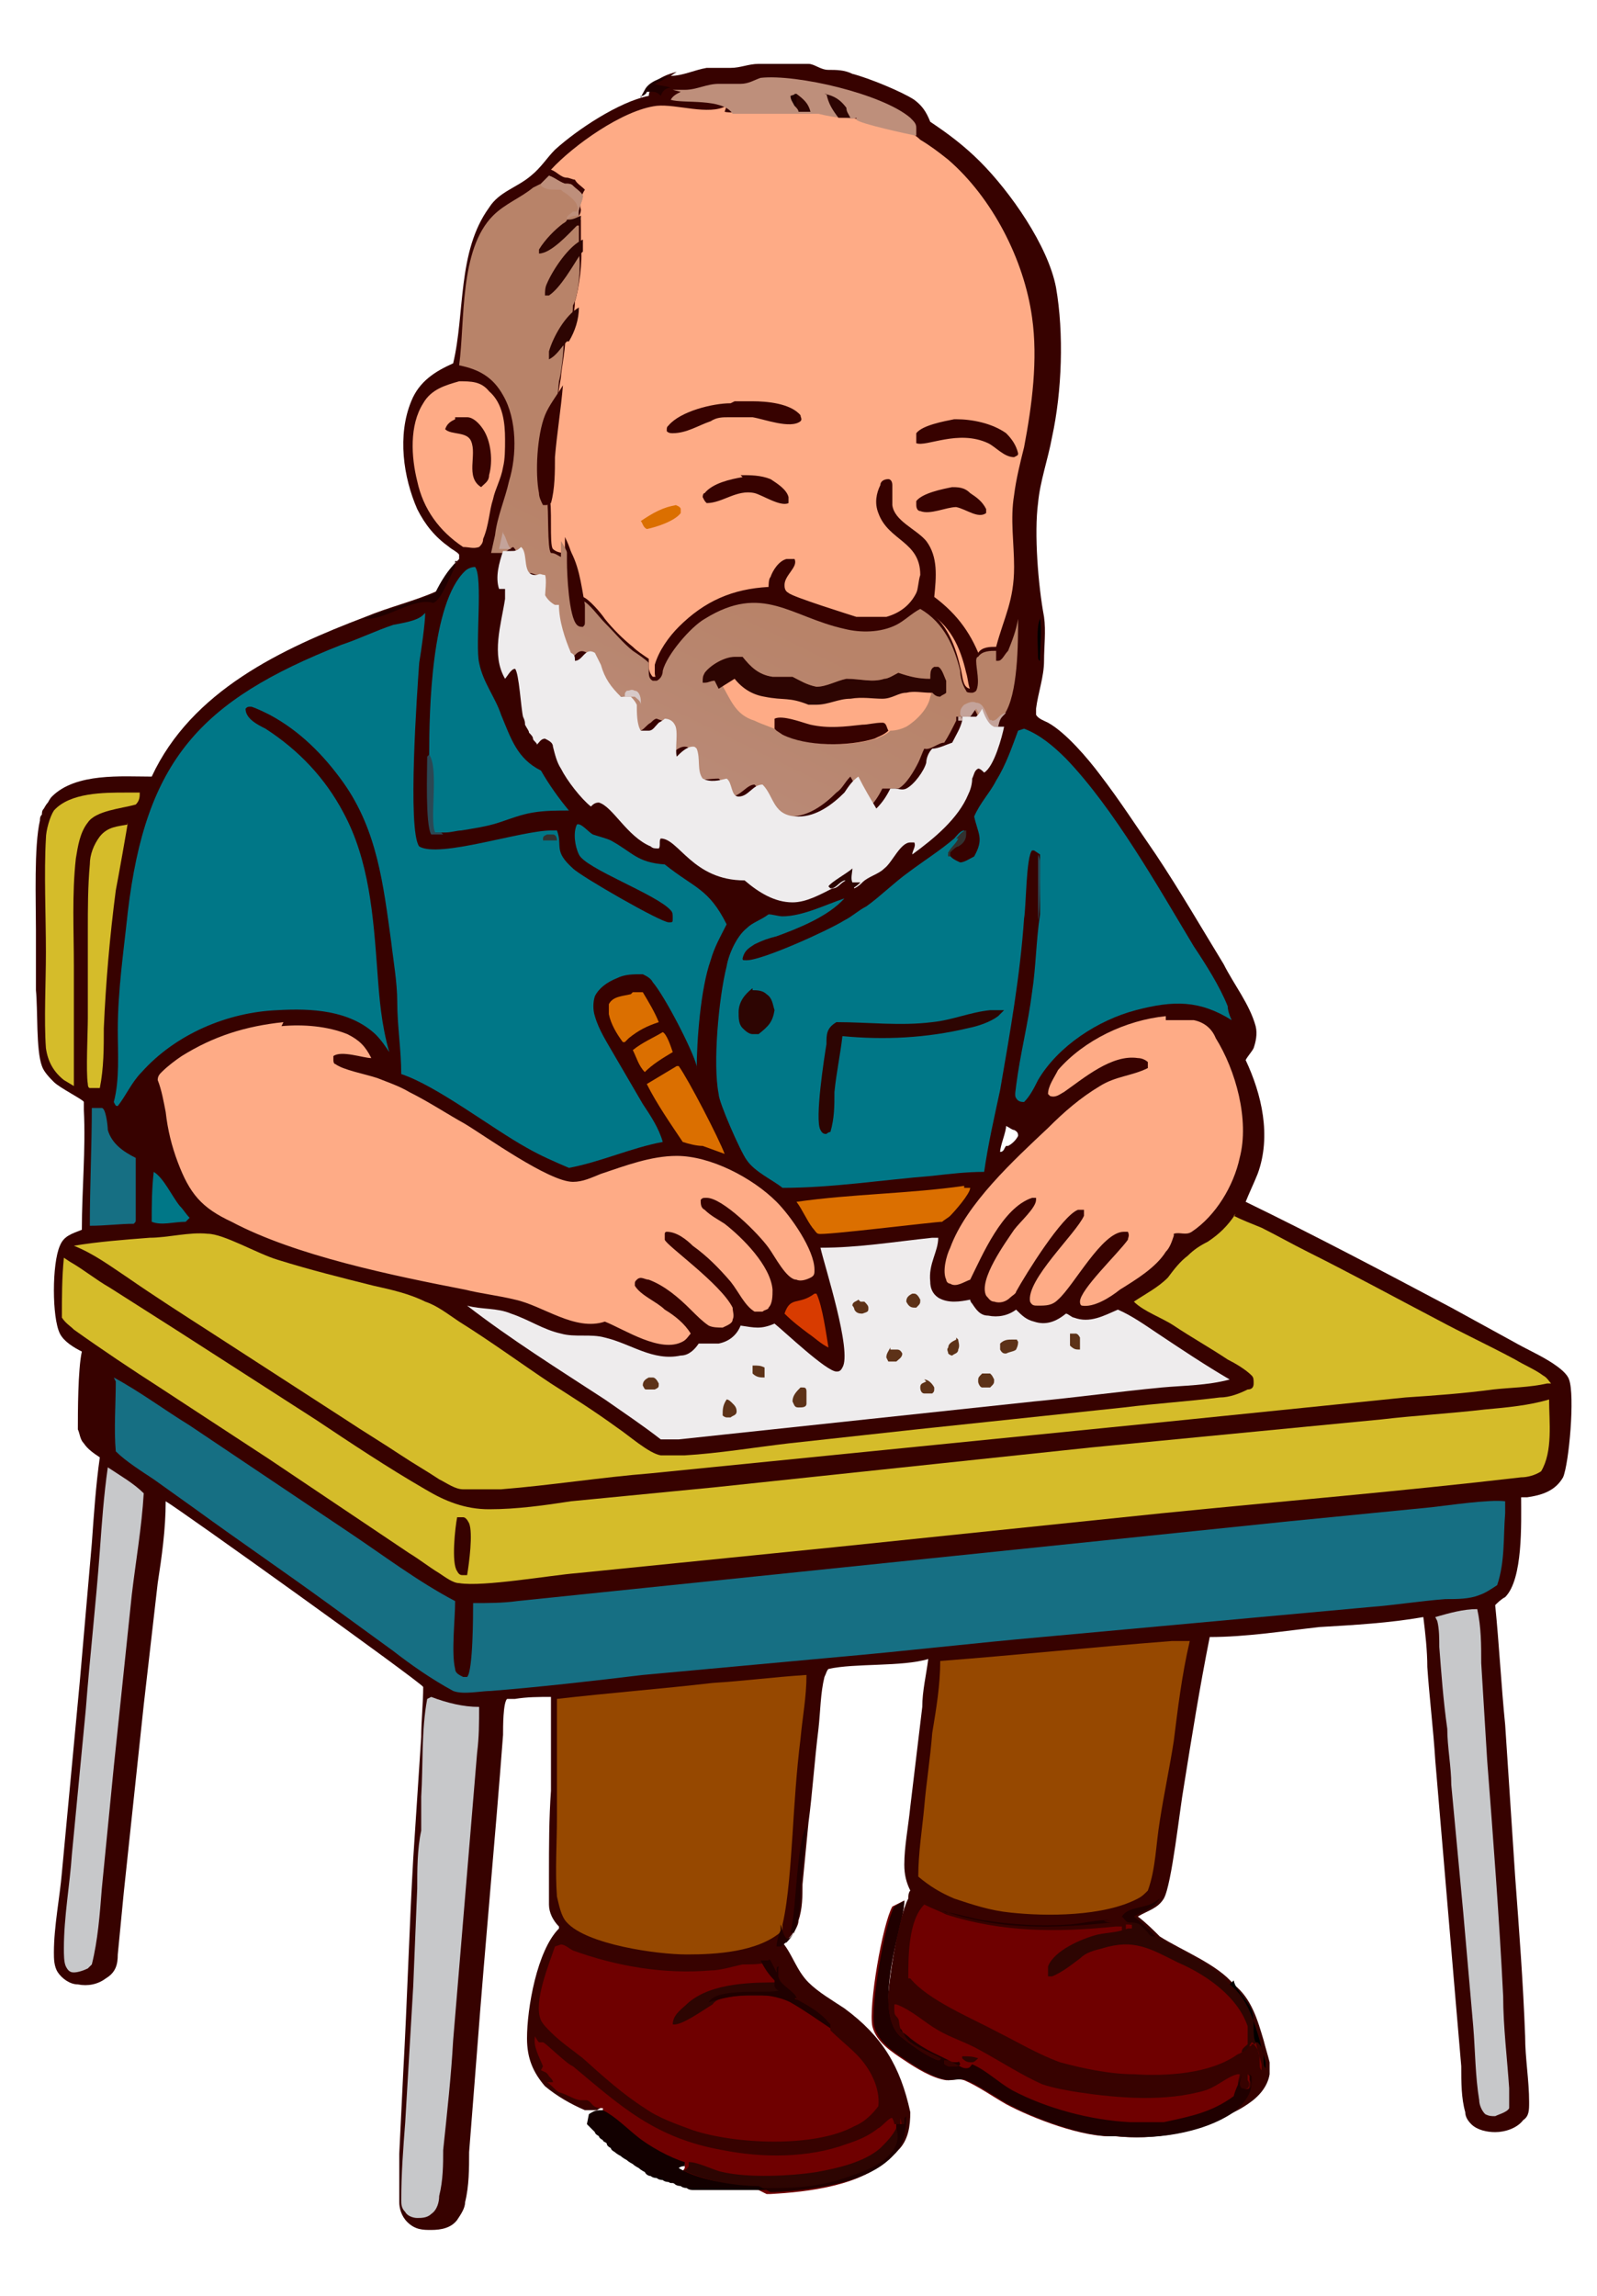 <?xml version="1.0" encoding="UTF-8"?>
<svg id="Layer_1" xmlns="http://www.w3.org/2000/svg" xmlns:xlink="http://www.w3.org/1999/xlink" version="1.1" viewBox="0 0 80 115">
  <!-- Generator: Adobe Illustrator 29.1.0, SVG Export Plug-In . SVG Version: 2.1.0 Build 142)  -->
  <defs>
    <linearGradient id="linear-gradient" x1="-239.6" y1="512.5" x2="-246.2" y2="499" gradientTransform="translate(410.6 805.8) scale(1.5 -1.5)" gradientUnits="userSpaceOnUse">
      <stop offset="0" stop-color="#b88369"/>
      <stop offset="1" stop-color="#ba938a"/>
    </linearGradient>
    <linearGradient id="linear-gradient1" x1="-239.5" y1="479.3" x2="-240.5" y2="480.7" gradientTransform="translate(410.6 805.8) scale(1.5 -1.5)" gradientUnits="userSpaceOnUse">
      <stop offset="0" stop-color="#c21500"/>
      <stop offset="1" stop-color="#d83b00"/>
    </linearGradient>
    <linearGradient id="linear-gradient2" x1="-244.5" y1="452.9" x2="-245.3" y2="452.1" gradientTransform="translate(410.6 805.8) scale(1.5 -1.5)" gradientUnits="userSpaceOnUse">
      <stop offset="0" stop-color="#120000" stop-opacity="1"/>
      <stop offset="1" stop-color="#320000"/>
    </linearGradient>
  </defs>
  <path d="M33.6,3.8c.6,0,1.2-.3,1.8-.4.4,0,.8,0,1.2,0,.5,0,.9-.2,1.4-.2.5,0,.9,0,1.4,0,.3,0,.7,0,1.1,0,.3,0,.6.3,1,.3.4,0,.8,0,1.2.2.8.2,2.5.9,3.1,1.3.4.3.6.6.8,1.1.9.6,1.7,1.2,2.5,2,1.5,1.5,3.4,4.2,3.8,6.3.4,2.3.3,5.2-.2,7.5-.2,1.1-.6,2.2-.7,3.3-.2,1.5,0,4.1.3,5.7.1.7,0,1.5,0,2.2,0,.8-.3,1.6-.4,2.4,0,.1,0,.2,0,.3.1.2.4.3.6.4.9.5,2,1.8,2.6,2.6,1,1.3,1.9,2.7,2.8,4,1.2,1.8,2.3,3.7,3.4,5.5.5,1,1.3,2,1.6,3.1.1.4,0,.8-.1,1.1-.1.2-.3.4-.4.6.8,1.7,1.3,3.8.6,5.7-.2.5-.4.9-.6,1.4,3.5,1.7,6.9,3.5,10.3,5.3l3.1,1.7c.7.4,1.4.7,2,1.1.3.2.7.5.8.8.3.8,0,4.2-.3,4.9-.4.7-1.1.9-1.8,1,0,0-.2,0-.3,0,0,1.3.1,4.1-.8,5-.2.1-.4.3-.5.4.2,2,.3,4,.5,6l.5,7.6c.2,2.7.4,5.3.5,8,0,1.1.2,2.2.2,3.3,0,.4,0,.7-.3.9-.3.4-.9.6-1.4.6-.4,0-.9-.1-1.2-.4-.2-.2-.3-.4-.3-.6-.2-.7-.2-1.5-.2-2.3l-.3-3.5-1-11.8c-.1-1.6-.3-3.2-.4-4.7,0-.8-.1-1.7-.2-2.5-1.7.3-3.5.4-5.2.5-1.8.2-3.7.5-5.5.5-.5,2.5-.9,5-1.3,7.5-.2,1.1-.6,4.9-1,5.6-.3.5-.8.6-1.3.9.4.3.8.7,1.1,1,1.1.7,2.9,1.4,3.7,2.4.9.7,1.2,1.8,1.5,2.8.1.4.2.7.3,1.1,0,.2,0,.4,0,.6-.1.6-.5,1.1-1.1,1.5-1.6,1.1-4.1,1.4-5.9,1.2-1.5.1-4.1-.9-5.4-1.6-.7-.4-1.4-.9-2.1-1.2-.3-.1-.6,0-.9,0-.7-.1-1.5-.6-2.1-1-.6-.4-1.4-.9-1.6-1.7-.2-1,.5-5.1,1-6,0-.1,0-.3.1-.4-.2-.4-.3-.8-.3-1.3,0-.9.2-1.9.3-2.9l.6-5c0-.8.2-1.6.3-2.4-1.3.4-3.7.2-5,.5-.1.1-.1.2-.2.4-.2.8-.2,1.7-.3,2.6-.2,1.6-.3,3.2-.5,4.7l-.3,3.1c0,.6,0,1.2-.2,1.8,0,.3-.3.7-.5.9-.1,0-.2.2-.3.2.5.6.7,1.4,1.3,2,.5.5,1.2.9,1.8,1.3,1.9,1.4,2.8,2.9,3.3,5.2,0,.7-.1,1.4-.6,1.9-1.3,1.5-4.2,1.8-6,1.9,0,0-.1,0-.2,0l-.4-.2c-1.1,0-3-.4-4-.9h0c.1,0,.2,0,.3-.2,0,0,0-.1,0-.2,0,0,0,0,0,0-.8-.2-1.8-.9-2.4-1.3-.6-.4-1.1-.9-1.7-1.3-.3,0-.4,0-.7.2-.2,0-.4,0-.6,0-.7-.3-1.4-.7-2-1.2-.6-.7-.9-1.4-.9-2.4,0-1.5.5-4.4,1.6-5.5,0,0,0,0,0,0h0c0-.1,0-.1,0-.1-.3-.3-.5-.7-.5-1.1,0-.5,0-1,0-1.5,0-1.4,0-2.8.1-4.2,0-1.6,0-3.2,0-4.7-.6,0-1.2,0-1.8.1,0,0-.4,0-.4,0-.2.2-.2,1.4-.2,1.8-.4,5.3-.9,10.5-1.3,15.8l-.4,5.1c0,.8,0,1.7-.2,2.5,0,.3-.2.6-.4.9-.3.4-.8.5-1.3.5-.4,0-.8,0-1.2-.4-.3-.3-.4-.7-.4-1,0-.8,0-1.6,0-2.4l.2-4.1c.2-3.6.3-7.2.5-10.7l.4-6.1c0-.8.1-1.7.1-2.5-.2-.3-12.2-8.9-12.9-9.3,0,1.4-.2,2.8-.4,4.1l-.7,6.1-1,9.4c-.1,1-.2,2.1-.3,3.1,0,.5-.1.9-.6,1.2-.4.3-.9.4-1.4.3-.4,0-.8-.3-1-.6-.2-.3-.2-.7-.2-1,0-1.3.3-2.8.4-4l.9-9.6.6-6.9c.1-1.4.2-2.9.4-4.3-.3-.2-.6-.4-.8-.7-.2-.2-.2-.5-.3-.7,0-.8,0-3,.2-3.9-.4-.2-.9-.5-1.1-.9-.4-.8-.4-3.5,0-4.4.2-.5.6-.6,1.1-.8,0-2,.2-4,.1-6,0-.1,0-.3,0-.4,0-.1-1.2-.7-1.5-1-.2-.2-.5-.5-.6-.8-.3-.8-.2-2.8-.3-3.8,0-1,0-2,0-3,0-1.5-.1-4.2.2-5.5,0-.1,0-.2.1-.3,0-.1,0-.2.1-.3,0,0,.1-.2.2-.3,0,0,.1-.2.2-.3,1.2-1.2,3.5-1,5-1h0c2-4.3,6.5-6.4,10.7-8,1.2-.5,2.5-.8,3.6-1.3.3-.6.6-1.1,1.1-1.6,0-.1,0-.1,0-.2,0-.1-.4-.3-.5-.4-.7-.5-1.2-1.1-1.6-1.9-.7-1.6-1-3.7-.3-5.4.4-1,1.2-1.5,2.1-1.9.6-2.5.2-5.6,1.8-7.8.5-.8,1.4-1,2.1-1.6.5-.4.8-.9,1.2-1.3,1.1-1,3.2-2.4,4.7-2.7,0-.2.1-.3.2-.5.2-.4.8-.6,1.2-.7ZM50.5,57.4c.2-.1.4-.3.5-.5,0-.1,0-.2-.2-.3-.1,0-.2-.1-.4-.2,0,.3-.3,1-.3,1.3.2,0,.2-.2.3-.3Z" fill="#370200"/>
  <path d="M36.3,5.6c.3.1,3.1,0,3.7,0,.2,0,.4,0,.6,0,.4,0,.8.2,1.3.2.2,0,.4.1.6,0h0s0,0,0,0c.2.2,2.6.6,3,.8,0,0,0,0,0,0,.2.1.4.2.6.4.5.3.9.6,1.4,1,2.2,1.9,3.8,5,4.2,7.9.3,2.1,0,4.4-.4,6.5-.2.8-.4,1.6-.5,2.4-.2,1.2,0,2.4,0,3.6,0,1.7-.5,2.5-.9,4-.3,0-.7,0-.9.3,0,0,0,.2-.1.2,0,.4.3,1.1,0,1.5,0,0,0,0-.2.1-.1,0-.2,0-.3-.1-.2-.2-.2-.7-.3-1-.3-1.3-.8-2.4-2-3.1-.4.3-.8.6-1.2.8-.7.4-1.8.4-2.6.2-2.8-.6-4.2-2.3-7-.5-.7.5-1.9,1.8-2.1,2.6,0,0,0,0,0,0,0,.2-.1.4-.3.5,0,0,0,0-.2,0-.1-.1-.2-.3-.2-.5,0-.2,0-.3,0-.4-.3-.2-.6-.4-.8-.6-.5-.4-1-.9-1.4-1.4-.2-.3-.8-1-1.1-1.1,0,0-.2,0-.2,0-.1-1-.2-2-.7-3v.8c-.3,0-.5-.1-.6-.2-.2-.2,0-2.2-.2-2.7.2-.7.1-1.5.2-2.3,0-1.2.2-2.4.4-3.6,0,0,0,0,0,0,0-.3.3-1.8.2-2.1.3-.5.5-1.1.5-1.7h0c.2-.6.4-2.1.3-2.7,0-.2,0-.4,0-.6h0c0-.3,0-.6,0-.9h0c0,0,0,0,0,0h0s0,.1,0,.1h0s-.1,0-.1,0h0s-.1,0-.1,0c.1-.2.2-.3.2-.5-.1-.3,0-.7.2-1-.2-.2-.4-.3-.5-.5-.1,0-.3-.1-.4-.1-.3,0-.5-.3-.8-.4,1.1-1.2,3.6-3,5.3-3.2,1-.1,2.6.5,3.5,0Z" fill="#feab86"/>
  <path d="M38.5,29.5c0-.2,0-.5.1-.6.1-.3.4-.8.8-.9.2,0,.3,0,.4,0,.2.4-.5.8-.5,1.3,0,.1,0,.3.2.4.2.2,3.1,1.1,3.4,1.2.4,0,.7,0,1.1,0,.1,0,.2,0,.4,0,.7-.2,1.2-.6,1.5-1.2.1-.2.1-.6.2-.9,0-1.7-1.6-1.7-2.1-3.1-.2-.5-.1-1,.1-1.4,0-.2.2-.3.4-.3.1,0,.2.1.2.3,0,.3,0,.7,0,1,.1.8,1.2,1.2,1.7,1.8.6.8.5,1.8.4,2.8,1.2.9,1.9,1.9,2.4,3.3,0,.4.3,1.1,0,1.5,0,0,0,0-.2.1-.1,0-.2,0-.3-.1-.2-.2-.2-.7-.3-1-.3-1.3-.8-2.4-2-3.1-.4.3-.8.6-1.2.8-.7.4-1.8.4-2.6.2-2.8-.6-4.2-2.3-7-.5-.7.5-1.9,1.8-2.1,2.6,0,0,0,0,0,0,0,.2-.1.4-.3.5,0,0,0,0-.2,0-.1-.1-.2-.3-.2-.5,0-.2,0-.3,0-.4.2-.7.7-1.4,1.2-1.9,1.3-1.3,2.7-1.9,4.5-2Z" fill="#370200"/>
  <path d="M36.8,20.1c.3,0,.6,0,.9,0,.7,0,1.9.1,2.4.7,0,.1.1.2,0,.3-.5.4-1.8-.1-2.4-.2-.4,0-.8,0-1.2,0-.3,0-.6,0-.9.2-.6.2-1.2.6-1.9.6-.1,0-.2,0-.3-.1,0-.2,0-.2.1-.3.6-.7,2.2-1.1,3.1-1.1Z" fill="#370200"/>
  <path d="M47.9,21s0,0,0,0c.8,0,1.8.2,2.5.7.3.3.5.6.6,1,0,.1,0,.1-.2.2-.5,0-.9-.5-1.3-.7-1.5-.7-3.1.2-3.6,0v-.2c0-.1,0-.2,0-.3.3-.4,1.4-.6,1.9-.7Z" fill="#370200"/>
  <path d="M37.1,23.8c.5,0,1,0,1.5.2.3.2.8.5.9.9,0,.1,0,.2,0,.3-.4.2-1.3-.4-1.7-.5-.9-.2-1.6.5-2.4.5-.1-.1-.1-.1-.2-.3,0,0,0-.2.1-.2.4-.5,1.3-.7,1.9-.8Z" fill="#370200"/>
  <path d="M47.6,24.4c.4,0,.7,0,1,.3.3.2.6.4.8.8,0,0,0,.1,0,.2-.4.3-1-.2-1.5-.3,0,0,0,0,0,0-.5,0-1.3.4-1.8.2-.1,0-.2-.1-.2-.3,0,0,0-.1,0-.2.3-.4,1.3-.6,1.8-.7Z" fill="#370200"/>
  <path d="M33.8,25.3c.1,0,.3.1.3.2,0,0,0,.1,0,.2-.3.4-1.2.7-1.7.8-.2-.1-.2-.3-.3-.4.6-.4,1.1-.7,1.8-.8Z" fill="#db6f00"/>
  <path d="M27.1,9.2l.4-.4c.3.1.5.3.8.4.2,0,.3,0,.4.1.2.2.4.3.5.5,0,.3-.3.7-.2,1,0,.2,0,.3-.2.5h.1s0,0,0,0h.1s0,0,0,0h0c0-.1,0-.1,0-.1h0c0,.1,0,0,0,0,0,.3,0,.6,0,.9h0c0,.2,0,.4,0,.6.1.6,0,2.1-.3,2.6h0c0,.7-.2,1.2-.5,1.7.1.3-.1,1.8-.2,2.1,0,0,0,0,0,0-.1,1.2-.3,2.4-.4,3.6,0,.7,0,1.6-.2,2.3.1.5,0,2.5.2,2.7.2,0,.3.1.5.2v-.8c.6.9.7,1.9.9,3,0,0,.2,0,.2,0,.3.1.8.8,1.1,1.1.5.5.9,1,1.4,1.4.3.2.6.4.8.6,0,.1,0,.3,0,.4,0,.2,0,.4.2.5.1,0,.1,0,.2,0,.2-.1.3-.3.3-.5,0,0,0,0,0,0,.2-.8,1.4-2.2,2.1-2.6,2.9-1.8,4.3-.1,7,.5.8.2,1.8.2,2.6-.2.4-.2.8-.6,1.2-.8,1.2.7,1.7,1.9,2,3.1,0,.3.1.7.3,1,0,.1.2.1.3.1,0,0,.1,0,.2-.1.2-.4,0-1.1,0-1.5,0,0,0-.2.1-.2.2-.3.6-.3.9-.3,0,.2,0,.3,0,.5h.1c.2,0,.3-.3.5-.5.2-.5.4-1,.5-1.6,0,1.2,0,3.8-.7,4.8-.3.2-.3.2-.4.6-.2,0-.4,0-.5,0-.3-.1-.4-.6-.6-.9-.1.1-.2.3-.3.4,0,0-.2,0-.3,0-.1,0-.1,0-.3,0v.2c-.2.4-.4.8-.6,1.1-.3,0-.7.4-1,.3-.1.2-.2.5-.3.7-.2.4-.6,1.1-1,1.3-.2,0-.4,0-.6,0,0,0-.1,0-.2,0-.2.4-.4.7-.7,1-.4-.5-.6-1.1-.9-1.6-.3.3-.4.6-.7.8-.6.6-1.4,1.2-2.3,1.2-1.3,0-1.3-1.1-1.8-1.6-.4,0-.7.6-1.2.6-.4,0-.3-.7-.6-.9-.4,0-.8.1-1.2,0-.4-.3-.1-1-.3-1.5,0,0,0-.1-.2-.1-.3,0-.6.3-.8.5,0-.4,0-1.3-.1-1.6,0-.2-.3-.2-.5-.3-.1,0-.2.1-.3.2-.2.1-.3.3-.5.4-.2,0-.2.1-.4,0-.2-.3-.2-1-.2-1.3,0-.2-.2-.3-.3-.4-.2,0-.3,0-.5,0h0s0,0,0,0c-.5-.5-.8-.9-1-1.6,0-.2-.1-.4-.3-.6-.5-.3-.6.3-1,.4,0-.2,0-.2-.2-.3h0c-.3-.8-.5-1.6-.6-2.4,0,0-.1,0-.2,0-.2-.1-.3-.4-.5-.6h0s0,.2,0,.2h0c0-.3.1-.9,0-1.2-.1,0-.2-.1-.4-.1h0c0,.1,0,.1,0,.1-.7,0-.4-1.1-.8-1.4-.2.1-.3.2-.5.3h0c-.2,0-.4,0-.6,0l.2-.9c.1-.9.5-1.8.7-2.7.4-1.3.4-3.1-.3-4.3-.5-.9-1.2-1.3-2.2-1.5.3-2.2,0-5.8,1.7-7.5.6-.6,1.4-.9,2-1.4Z" fill="url(#linear-gradient)"/>
  <path d="M27.6,25.2c0,0-.1,0-.2.1,0,0-.1,0-.2,0-.1-.2-.2-.4-.2-.6-.2-1-.1-2.9.3-3.9.2-.5.6-1,.9-1.5-.1,1.2-.3,2.4-.4,3.6,0,.7,0,1.6-.2,2.3Z" fill="#370200"/>
  <path d="M28.4,28.1v-.8c.6.9.7,1.9.9,3,0,.3,0,.5,0,.8,0,.2,0,.2-.1.3-.1,0-.2,0-.3-.1-.4-.4-.5-2.5-.5-3.2Z" fill="#370200"/>
  <path d="M29.1,12.7c-.4.6-1,1.7-1.6,2.1,0,0-.1,0-.2,0,0-.2,0-.4.1-.6.3-.7,1.1-1.9,1.8-2.2,0,.2,0,.4,0,.6Z" fill="#2d0502"/>
  <path d="M28.4,17.1c-.3.3-.5.7-.9.9h0c0-.2,0-.3,0-.4.2-.7.8-1.8,1.5-2.2,0,.6-.2,1.2-.5,1.7Z" fill="#2d0502"/>
  <path d="M28.5,11c.2,0,.4-.1.6-.2,0,.2,0,.3-.2.5-.4.4-1.3,1.4-1.9,1.4,0,0,0-.1,0-.2.3-.5.8-1,1.2-1.3,0,0,.2-.1.2-.2Z" fill="#2d0502"/>
  <path d="M48.2,36.1c0,0,0-.2-.1-.3,0-.2,0-.3.2-.5.2-.1.4-.2.6-.1.4,0,.5.6.7.9h0c0,0,0-.1.1,0,0,0,0,0,0,0,.3,0,.3-.3.7-.4h0c-.3.3-.3.3-.4.7-.2,0-.4,0-.5,0-.3-.1-.4-.6-.6-.9-.1.1-.2.3-.3.4,0,0-.2,0-.3,0-.1,0-.1,0-.3,0v.2Z" fill="#c4a39a"/>
  <path d="M27.1,9.2l.4-.4c.3.1.5.3.8.4.2,0,.3,0,.4.1.2.2.4.3.5.5,0,.3-.3.7-.2,1-.2,0-.4,0-.6.2h0c0,0,0-.1,0-.1,0-.1.2-.2.3-.3,0,0,0,0,.2,0,0,0,.1-.2,0-.3,0-.2-.5-.6-.7-.7,0,0,0,0-.1-.1h-.2c-.3,0-.6,0-.8-.2Z" fill="#be8f7b"/>
  <path d="M25.2,26.7c.2.3.2.6.4.8-.2,0-.4,0-.6,0l.2-.9Z" fill="#c4a39a"/>
  <path d="M31.3,34.9c0-.2,0-.2.1-.3.2,0,.2-.1.4,0,.2,0,.3.3.3.5,0,0,0,.2,0,.2,0-.2-.2-.3-.3-.4-.2,0-.3,0-.5,0Z" fill="#d7c9c8"/>
  <path d="M35.8,34.1c-.2,0-.3.1-.5.1h-.1c0-.3,0-.3.1-.5.3-.4,1-.8,1.5-.8.1,0,.2,0,.4,0,.4.5.8.9,1.5,1,.3,0,.7,0,1,0,.4.2.7.4,1.2.5.5,0,1-.3,1.5-.4.7,0,1.3.2,1.9,0,.2,0,.5-.2.7-.3.6.2,1,.3,1.6.3h0c0-.3,0-.5.2-.6h.2c.2.1.3.5.4.7,0,.2,0,.4,0,.6-.1.1-.2.1-.3.2-.2,0-.3-.1-.4-.2h-.1c0,0,.1,0,0,.2-.1.6-.7,1.2-1.2,1.5-.2.1-.5.2-.8.2-.2.2-.5.3-.7.4-1.3.4-3.4.4-4.6-.2l-.3-.2s0,0,0,0c-.4-.2-.8-.3-1.2-.5-1-.3-1.2-1.1-1.7-1.9Z" fill="#feab86"/>
  <path d="M35.8,34.1c-.2,0-.3.1-.5.1h-.1c0-.3,0-.3.1-.5.3-.4,1-.8,1.5-.8.1,0,.2,0,.4,0,.4.5.8.9,1.5,1,.3,0,.7,0,1,0,.4.2.7.4,1.2.5.5,0,1-.3,1.5-.4.7,0,1.3.2,1.9,0,.2,0,.5-.2.7-.3.6.2,1,.3,1.6.3h0c0-.3,0-.5.2-.6h.2c.2.1.3.5.4.7,0,.2,0,.4,0,.6-.1.1-.2.1-.3.2-.2,0-.3-.1-.4-.2h-.1c-.4,0-.8-.1-1.2,0-.4,0-.7.3-1.2.3-.5,0-1-.1-1.6,0-.6,0-1.1.3-1.7.3-.1,0-.3,0-.4,0-1-.4-1.2-.2-2.2-.4-.6-.1-1.1-.4-1.5-.9l-.8.5Z" fill="#2d0502"/>
  <path d="M38.8,36.5c0-.2,0-.3,0-.5.4-.2,1.4.2,1.8.3.9.2,1.7.1,2.6,0,.3,0,.6-.1,1-.1.2,0,.2.2.3.4-.2.2-.5.3-.7.4-1.3.4-3.4.4-4.6-.2l-.3-.2Z" fill="#370200"/>
  <path d="M27.9,85.1c2.6-.3,5.2-.5,7.8-.8,1.6-.1,3.1-.3,4.7-.4,0,1.1-.2,2.1-.3,3.2-.2,1.6-.3,3.2-.4,4.8-.1,1.4-.2,3.2-.5,4.5v.3c-1.2,1.1-3.4,1.2-4.8,1.2-1.5,0-5-.5-6-1.6-.3-.3-.4-.9-.5-1.3-.1-1.3,0-2.7,0-4,0-2,0-4,0-6Z" fill="#964800"/>
  <path d="M25.6,27.6h0c.2,0,.3,0,.5-.2.4.3,0,1.5.8,1.4,0,0,0,0,0,0h0c.2-.1.2,0,.4,0,.1.2,0,.9,0,1.2h0s0-.2,0-.2h0c.1.2.3.4.5.5,0,0,.2,0,.2,0,0,.8.3,1.7.6,2.4h0c.2.1.2.2.2.4.4,0,.5-.7,1-.4.1.2.2.4.3.6.2.7.5,1.1,1,1.6h0s0,0,0,0c.2,0,.3,0,.5,0,.1.1.2.2.3.4,0,.4,0,1,.2,1.3.2,0,.3,0,.4,0,.2,0,.3-.2.5-.4,0,0,.2-.1.3-.2.2,0,.4.1.5.3.2.3,0,1.2.1,1.6.2-.2.5-.5.8-.5.1,0,.1,0,.2.1.2.5,0,1.1.3,1.5.4.2.8.1,1.2,0,.3.2.2.9.6.9.5,0,.7-.6,1.2-.6.6.6.5,1.6,1.8,1.6.9,0,1.7-.6,2.3-1.2.2-.3.4-.6.7-.8.3.6.6,1.1.9,1.6.3-.3.5-.6.7-1,.1,0,.1,0,.2,0,.2,0,.4.1.6,0,.4-.2.9-.9,1-1.3,0-.2.1-.5.3-.7.3,0,.7-.2,1-.3.2-.4.4-.7.5-1.1v-.2c.3,0,.3,0,.4,0,0,0,.2,0,.3,0,.1-.1.2-.2.3-.4.1.3.3.8.6.9.2,0,.4,0,.5,0-.1.5-.5,2-1,2.3,0,0,0,0,0,0-.1-.1-.2-.2-.3-.2-.2.1-.2.3-.3.5,0,.3-.1.6-.2.8-.5,1.2-1.7,2.2-2.8,3,0-.2.2-.4.1-.6,0,0,0,0-.2,0-.5,0-.9,1-1.3,1.3-.3.3-.8.4-1.1.7-.1.1-.2.2-.4.3h0c-.1-.2-.1-.3-.4-.4-.3.1-.4.4-.7.4-.6.3-1.3.7-2,.7-.9,0-1.7-.5-2.4-1.1-2.6,0-3.3-2.1-4.2-2.1-.1.1,0,.4-.1.5-.2,0-.3,0-.4-.1-1.2-.5-1.9-2-2.6-2.2-.2,0-.3.1-.4.2-.5-.4-1.2-1.3-1.5-1.9-.2-.3-.3-.7-.4-1.1,0-.2-.2-.3-.4-.4-.2,0-.3.2-.4.3,0-.1-.2-.2-.2-.3,0-.1-.1-.2-.2-.3,0-.1-.1-.2-.2-.4,0-.1,0-.2-.1-.4-.1-.4-.2-2.2-.4-2.4-.2,0-.4.4-.5.5-.7-1.2-.2-2.7,0-4,0-.2,0-.4,0-.5-.1,0-.2,0-.3,0-.2-.6,0-1.3.2-1.9.2,0,.4,0,.6,0Z" fill="#eeeced"/>
  <path d="M41.5,44.4c.1-.2,1-.7,1.2-.9,0,.2-.1.5,0,.7.2,0,.2,0,.4,0-.1.1-.2.2-.4.3h0c-.1-.2-.1-.3-.4-.4-.3.1-.4.4-.7.4Z" fill="#2d0502"/>
  <path d="M45.5,99.1c0-1.1,0-2.9.8-3.7.4.2.7.3,1.1.5,2.8.9,5.6.9,8.5.6,0,0,.3,0,.3,0,0,0,0,.1,0,.2,0,0,.1,0,.2,0,0-.1,0-.2,0-.3.2,0,.3,0,.5.1.2.1.3.2.4.4.2.1.2.2.4.2,1.1.7,2.9,1.4,3.7,2.4.9.7,1.2,1.8,1.5,2.8.1.4.2.7.3,1.1,0,.2,0,.4,0,.6v-.3c-.1-.1-.1-.2-.1-.4,0-.3,0-.6-.3-.9h-.1c0,.1-.1.1-.1.1h0c0-.1-.1-.1-.1-.1h0c-.2.3-.2.4-.5.5h0c-1.4,1-3.6,1.1-5.2,1-1.2,0-2.6-.3-3.7-.6-1.1-.4-2.1-1-3.1-1.5-1.3-.7-3.5-1.6-4.4-2.7Z" fill="#6f0000"/>
  <path d="M56.6,96.3c.2,0,.3,0,.5.1.2.1.3.2.4.4.2.1.2.2.4.2,1.1.7,2.9,1.4,3.7,2.4.9.7,1.2,1.8,1.5,2.8.1.4.2.7.3,1.1,0,.2,0,.4,0,.6v-.3c-.1-.1-.1-.2-.1-.4,0-.3,0-.6-.3-.9h-.1c0,.1-.1.1-.1.1h0c0-.1-.1-.1-.1-.1h0c-.2.3-.2.4-.5.5h0c0-.2.2-.3.3-.4,0-.2,0-.6,0-.9-.5-1.5-2.1-2.6-3.5-3.2-1.4-.7-2.2-1.2-3.8-.7-.4.1-.8.2-1.1.5-.4.3-.9.7-1.4.9-.1,0-.1,0-.2,0,0-.2,0-.3,0-.5.3-.8,1.7-1.4,2.5-1.6.5-.1,1-.1,1.5-.3,0,0,0,0,0,0,0,0,.1,0,.2,0,0-.1,0-.2,0-.3Z" fill="#2d0502"/>
  <path d="M61.6,99.4c.9.7,1.2,1.8,1.5,2.8.1.4.2.7.3,1.1,0,.2,0,.4,0,.6v-.3c-.1-.1-.1-.2-.1-.4,0-.3,0-.6-.3-.9h-.1c-.2-.4,0-1-.2-1.6-.2-.5-.8-1-.9-1.5Z"/>
  <path d="M45.3,95.2c0,.5-.2,1.1-.3,1.6-.3,1.3-1,4.2.1,5.2.5.4,1.3,1,1.9,1.2.2,0,0-.2.3,0,0,0,0,0,0,.1,0,.1,0,.1.2.2.1,0,.3,0,.4,0,.1,0,.1,0,.2-.1h0c-.1-.2,0-.1-.2-.1-.2,0-.2,0-.4-.1h-.2s0,0,0,0c-.5-.3-1.6-.7-1.9-1.1-.1-.1-.2-.4-.3-.5h0s0,0,0,0c-.1-.3,0-.4-.2-.6-.1-.1-.1-.2-.1-.4,0-.1,0-.1,0-.2h.1c.8.3,1.4.9,2.1,1.3.7.4,1.4.6,2.1,1,1.1.6,2,1.2,3.1,1.7.6.2,1.2.3,1.8.4,2,.3,4.4.5,6.4-.1.6-.2,1.1-.7,1.6-.8,0,0,0,0,0,0,0,0,0,0,.1,0h0c0,.2-.2.5,0,.7.1,0,.2.1.4,0,.1-.1.1-.3,0-.4,0,0,0-.2,0-.3h0s0,0,.1.1v.3c0,.6-.4,1.1-.9,1.5-1.6,1.1-4.1,1.4-5.9,1.2-1.5.1-4.1-.9-5.4-1.6-.7-.4-1.4-.9-2.1-1.2-.3-.1-.6,0-.9,0-.7-.1-1.5-.6-2.1-1-.6-.4-1.4-.9-1.6-1.7-.2-1,.5-5.1,1-6Z" fill="#6f0000"/>
  <path d="M45.3,95.2c0,.5-.2,1.1-.3,1.6-.3,1.3-1,4.2.1,5.2.5.4,1.3,1,1.9,1.2.2,0,0-.2.3,0,0,0,0,0,0,.1,0,.1,0,.1.2.2.1,0,.3,0,.4,0,.1,0,.1,0,.2-.1h0c-.1-.2,0-.1-.2-.1-.2,0-.2,0-.4-.1h-.2s0,0,0,0c-.5-.3-1.6-.7-1.9-1.1-.1-.1-.2-.4-.3-.5h0s0,0,0,0c0,0,0,0,0,0,.1.1,0,0,0,.1.1.1.3.2.5.4.9.7,1.4.8,2.3,1.3.2.1.3.2.5.2.2,0,.2-.1.3-.2,0,0,0,0,0,0,.7.3,1.3.9,2,1.3,1.7.9,3.9,1.5,5.9,1.6.6,0,1.1,0,1.7,0,1.4-.3,2.4-.5,3.5-1.3.1-.4.3-.7.4-1.1h0c0,.2-.2.5,0,.7.1,0,.2.1.4,0,.1-.1.1-.3,0-.4,0,0,0-.2,0-.3h0s0,0,.1.1v.3c0,.6-.4,1.1-.9,1.5-1.6,1.1-4.1,1.4-5.9,1.2-1.5.1-4.1-.9-5.4-1.6-.7-.4-1.4-.9-2.1-1.2-.3-.1-.6,0-.9,0-.7-.1-1.5-.6-2.1-1-.6-.4-1.4-.9-1.6-1.7-.2-1,.5-5.1,1-6Z" fill="#200000"/>
  <path d="M48.2,103.2c0,0,0-.1,0-.2.3,0,.5,0,.8.1-.1.1-.2.2-.3.2-.2,0-.3,0-.5-.2Z" fill="#2d0502"/>
  <path d="M27.2,103.5c-.2-.5-.5-1-.4-1.5h0c0,0,.1.2.2.3,0,0,.1,0,.2,0,.1,0,1.2,1.1,1.5,1.2,2.4,2,4.1,3.6,7.5,4.2,2,.4,4.3.4,6.2-.3.6-.2,1.1-.4,1.6-.8.1,0,.6-.6.7-.5,0,0,.1.2.1.3h.1c0,0,.1,0,.2,0v-.3c.2.7,0,1.4-.5,1.9-1.3,1.5-4.2,1.8-6,1.9,0,0-.1,0-.2,0l-.4-.2c-1.1,0-3-.4-4-.9h0c.1,0,.2,0,.3-.2,0,0,0-.1,0-.2,0,0,0,0,0,0-.8-.2-1.8-.9-2.4-1.3-.6-.4-1.1-.9-1.7-1.3h0c0,0,0-.2,0-.2-.6,0-.5-.3-.8-.4,0,0-.2,0-.3,0-.3,0-.7-.3-1.1-.4-.2-.1-.4-.4-.6-.5h.3c0-.1-.1-.2-.2-.3-.1-.2-.2-.2-.4-.3Z" fill="#6f0000"/>
  <path d="M45.4,106c0,.7-.1,1.4-.6,1.9-1.3,1.5-4.2,1.8-6,1.9,0,0-.1,0-.2,0l-.4-.2c-1.1,0-3-.4-4-.9h0c.1,0,.2,0,.3-.2,0,0,0-.1,0-.2,0,0,0,0,0,0,.5,0,1.2.4,1.7.5,1.3.3,3.4.2,4.7,0,1.1-.2,2.4-.5,3.2-1.2.3-.3.6-.6.8-1v-.2c0,0,.2,0,.2,0,0,0,.1,0,.2,0v-.3Z" fill="#2d0502"/>
  <path d="M45.4,106c0,.7-.1,1.4-.6,1.9-1.3,1.5-4.2,1.8-6,1.9,0,0-.1,0-.2,0l-.4-.2c1.3,0,2.4,0,3.8-.4.9-.3,2.3-.7,2.8-1.6.2-.3.2-.7.1-1v-.2c0,0,.2,0,.2,0,0,0,.1,0,.2,0v-.3Z" fill="#200000"/>
  <path d="M33.7,4.5h.6c.6,0,1.1-.3,1.7-.3.4,0,.7,0,1.1,0,.4,0,.7-.2,1-.3,1.8-.2,6.1.8,7.5,2,.2.2.3.3.3.5,0,.1,0,.3,0,.4-.5-.1-2.8-.6-3-.8,0,0,0,0,0-.1h0c-.2.1-.4,0-.6,0-.4,0-.9-.1-1.3-.2-.2,0-.4,0-.6,0-.6,0-3.4,0-3.7,0-.5-.8-2.5-.5-3.1-.7.1-.2.3-.3.5-.4Z" fill="#be8f7b"/>
  <path d="M41.3,4.7c.5.1.8.3,1.1.7,0,.2.1.3.2.5-.2,0-.4,0-.6,0-.3-.4-.5-.7-.6-1.2Z" fill="#2d0502"/>
  <path d="M39.9,4.7c.4.3.6.5.7.9-.2,0-.4,0-.6,0,0-.1-.1-.2-.2-.3.1-.2,0-.4,0-.6Z" fill="#2d0502"/>
  <path d="M39.8,5.3c-.1-.2-.2-.3-.2-.5h0c0,0,.3-.1.3-.1,0,.2,0,.4,0,.6Z" fill="#200000"/>
  <path d="M47.4,95.8s0,0,.1,0c.2,0,1.6.4,1.9.4,1.2.2,2.8.3,4.1.2.5,0,1.7-.3,2.1-.2,0,0,0,0,0,0h-.3c.1.1.3.1.4.1-2.9.3-5.7.4-8.5-.6Z" fill="#200000"/>
  <path d="M39.6,96.8c.3-1.1.3-4.6.8-5.3l-.3,3.1c0,.6,0,1.2-.2,1.8,0,.3-.3.7-.5.9-.1,0-.2.2-.3.2,0,0-.1,0-.2,0,0-.2.1-.6.2-.8v-.3c.1.2.1.5.3.7.2,0,.2-.1.4-.3Z" fill="#200000"/>
  <path d="M22.8,28.1c0,.1,0,.2,0,.3-.2.3-.7,1.7-1.1,1.8h0c-1-.3-2.4.9-3.5.8,1.2-.5,2.5-.8,3.6-1.3.3-.6.6-1.1,1.1-1.6Z" fill="#200000"/>
  <path d="M56.2,96c.3-.5,1.1-.4,1.6-.7l.3-.2c-.3.5-.8.6-1.3.9.4.3.8.7,1.1,1-.2,0-.3,0-.4-.2-.1-.1-.3-.3-.4-.4-.2-.1-.3-.1-.5-.1-.2,0-.2-.1-.4-.3Z" fill="#200000"/>
  <path d="M32.1,5c0-.2.1-.3.2-.5.2-.4.8-.6,1.2-.7,0,0,0,0,0,0-.2.2-.5.3-.7.4.2.1.6.1.8.2-.2,0-.4.1-.5.4-.1-.1-.2-.2-.4-.2,0,0,0,0-.1,0h.1c-.1,0-.2,0-.3,0,0,0,0,0,0,0h0c0,0,0,.1-.2.2h-.1Z" fill="#200000"/>
  <path d="M52.1,30.9c.1.7,0,1.5,0,2.2,0,0-.1,0-.1-.2,0-.5-.1-1.5.1-1.9Z"/>
  <path d="M21.3,30.7c0,.5-.2,1.9-.3,2.5-.1,1.4-.6,8.4,0,9.2,1,.6,5.1-.8,6.6-.8,0,0,.2,0,.3,0,0,0,0,0,0,0,.3.8-.2,1,.8,1.9.4.4,4.4,2.7,4.8,2.7.2,0,.2,0,.2-.2,0-.2,0-.3-.1-.4-.7-.8-4.3-2.1-4.6-2.8-.2-.4-.3-1.1-.1-1.5.2-.1.6.4.8.5.3.1.7.2.9.3,1.1.6,1.3,1.1,2.7,1.2h0c1.5,1.2,2.2,1.2,3.1,3-.3.6-.6,1.1-.8,1.8-.5,1.4-.7,4-.7,5.5,0,0,0-.1,0-.2,0,0,0,0,0,0-.2-.8-1.6-3.5-2.2-4.2-.1-.2-.3-.3-.5-.4-.5,0-.9,0-1.3.2-.5.2-.9.5-1.1.9-.1.3-.1.7,0,1,.2.7.6,1.3,1,2l1.4,2.4c.4.6.8,1.2,1,1.9h0c-1.6.3-3.1,1-4.7,1.3-.7-.3-1.4-.6-2.1-1-1.8-1-4.5-3.1-6.3-3.7,0-1.2-.2-2.4-.2-3.6,0-1-.2-2.1-.3-3-.4-2.9-.7-5.6-2.4-8-1-1.4-2.2-2.6-3.7-3.4-.2-.1-.6-.3-.9-.4-.2,0-.2,0-.3.1,0,.5.6.8,1,1,1.7,1.1,3,2.5,3.9,4.2,1.3,2.4,1.5,5.2,1.7,7.9.1,1.4.2,2.7.6,4.1-.2-.3-.4-.6-.7-.9-1.3-1.2-3.2-1.3-4.9-1.2-2.5.1-5.1,1.2-6.8,3.1-.5.5-.8,1.2-1.2,1.7-.1,0-.1,0-.2-.2.3-1.1.2-2.5.2-3.6,0-2,.3-4,.5-5.9.9-7.6,3.6-10.6,10.7-13.4.9-.3,1.7-.7,2.6-1,.5-.1,1.2-.2,1.5-.5Z" fill="#007787"/>
  <path d="M27.2,41.8c.2,0,.3,0,.5,0,.1,0,.2.1.2.3h0c0,.1,0,.2,0,.2v-.2c-.2,0-.6,0-.7,0h0c0-.2,0-.2.2-.3Z" fill="#323230"/>
  <path d="M5.7,69c1.3.7,2.5,1.6,3.8,2.4l7.9,5.3c1.8,1.2,3.5,2.5,5.4,3.5,0,.9-.2,2.6,0,3.4,0,.2.2.3.4.4,0,0,.1,0,.2,0,.3-.3.3-3.2.3-3.7.7,0,1.5,0,2.2-.1l38.7-4,7.1-.7c.9-.1,2.9-.4,3.7-.3,0,.2,0,.4,0,.6-.1,1.2,0,2.4-.4,3.6-.3.2-.6.4-.9.5-.5.2-1.1.2-1.7.2-1.3.1-2.5.3-3.8.4-5.5.5-10.9,1-16.4,1.5-3.4.3-6.8.7-10.2,1l-9.8.9c-2.5.3-5.1.6-7.6.8-.5,0-1.4.2-1.9,0-1.1-.6-2.1-1.3-3-2l-3.3-2.4c-2.2-1.6-4.4-3.1-6.6-4.7-.7-.5-1.4-1-2.1-1.5-.6-.4-1.4-.9-1.9-1.4-.1-1.1,0-2.4,0-3.5Z" fill="#166f83"/>
  <path d="M51.3,36.5c.8.3,1.5.9,2.1,1.5,2.4,2.5,4.6,6.4,6.4,9.4.6.9,1.3,2,1.7,3,0,.2.1.5.2.7-1.6-1-2.9-1-4.8-.5-1.9.5-3.9,1.8-4.9,3.5-.2.4-.4.8-.7,1.1-.1,0-.3,0-.4-.2-.1-.1,0-.5,0-.6.2-1.6.6-3.1.8-4.7.2-1.3.2-2.6.4-3.9,0-1,0-2,0-3l-.3-.2h0c0,0-.1,0-.1,0-.3.3-.3,2.9-.4,3.4-.2,2.9-.7,5.7-1.2,8.6-.3,1.4-.6,2.7-.8,4.1-.9,0-1.7.1-2.6.2-2.5.2-5,.6-7.5.6-.5-.4-1.4-.8-1.8-1.4-.3-.4-1.4-2.9-1.4-3.3-.3-1.5,0-4.8.4-6.4.1-.6.5-1.5,1-1.9.3-.3.7-.4,1.1-.7.2,0,.5.1.7.1,1,0,2.2-.6,3.1-.9-.8.9-2.3,1.5-3.4,1.9-.4.1-.7.2-1.1.4-.3.2-.5.3-.6.7h0c0,.1,0,.1.2.1.8,0,4.1-1.5,4.9-2,.4-.2.7-.5,1.1-.7.7-.5,1.4-1.2,2.1-1.7.8-.6,1.6-1.1,2.3-1.7.1-.1.3-.4.5-.4,0,0,0,0,0,.2,0,.3-.2.5-.4.6-.1,0-.3.2-.4.3.1.3.4.4.6.5.2,0,.5-.2.7-.3.5-.9.2-1.1,0-2h0c.3-.7.8-1.2,1.1-1.8.5-.8.8-1.7,1.1-2.5Z" fill="#007787"/>
  <path d="M52,42.8h0c0,0,.1.2.1.4,0,0,0,0,0,0,0,.5,0,2.4-.1,2.9,0-.1,0-.2,0-.3,0-1,0-2,0-3Z" fill="#2b4854"/>
  <path d="M47.9,42c.1-.1.3-.4.5-.4,0,0,0,0,0,.2,0,.3-.2.5-.4.6-.1,0-.3.2-.4.3h0c0,0,0,.2,0,.2h-.1c-.1-.3.4-.6.5-.9Z" fill="#323230"/>
  <path d="M49.7,50.6c.2,0,.4,0,.6,0-.1.1-.2.2-.3.3-.4.3-1,.5-1.5.6-2.1.5-4.2.6-6.3.4-.1.9-.3,1.8-.4,2.8,0,.7,0,1.3-.2,2,0,0-.1,0-.2.1-.1,0-.2,0-.3-.2-.3-.5.2-3.7.3-4.3,0-.5,0-.8.5-1.1,1.6,0,3.2.2,4.8,0,1-.1,1.9-.5,2.9-.6h0Z" fill="#2d0502"/>
  <path d="M37.7,49.6c.2,0,.5,0,.7.2.3.2.3.5.4.8-.1.6-.3.8-.8,1.2,0,0-.2,0-.3,0-.2,0-.4-.2-.5-.3-.2-.2-.2-.5-.2-.8,0-.5.3-.9.7-1.2Z" fill="#2d0502"/>
  <path d="M61.8,60.9c.4.2.9.4,1.4.6.8.4,1.5.8,2.3,1.2,2.2,1.1,4.4,2.3,6.5,3.4,1.3.7,2.6,1.3,3.9,2,.5.3,1,.5,1.4.8.2.1.3.3.4.4,0,0-.1,0-.2,0-.9.2-1.8.2-2.7.3-1.5.2-2.9.3-4.4.4l-11.8,1.2-26,2.6c-2.5.2-5,.6-7.5.8-.6,0-1.3,0-1.9,0-.4,0-.8-.3-1.2-.5-.6-.4-1.3-.8-1.9-1.2-.9-.6-1.9-1.2-2.8-1.8l-6.8-4.4c-1.4-.9-2.8-1.8-4.1-2.7-.9-.6-1.7-1.2-2.7-1.6,1.2-.2,2.5-.3,3.8-.4.9,0,2-.3,2.9-.2.8,0,2.5,1,3.5,1.3,1.6.5,3.2.9,4.8,1.3.9.2,1.8.4,2.6.8.6.2,1.1.6,1.7,1,1.6,1,3.1,2.1,4.6,3.1,1.1.7,2.2,1.4,3.3,2.2.6.4,1.6,1.3,2.2,1.4.3,0,.9,0,1.2,0,1.7-.1,3.5-.4,5.2-.6l6.4-.7,10.4-1.1c1.6-.2,3.2-.3,4.8-.5.5,0,1-.2,1.4-.4.2,0,.3-.1.3-.3,0-.2,0-.3-.1-.4-.3-.3-.8-.6-1.2-.8-.9-.6-1.8-1.1-2.7-1.7-.6-.4-1.5-.7-2-1.2,0,0,0,0,0,0,.6-.4,1.2-.7,1.7-1.2.3-.4.6-.8,1-1.1.3-.3.6-.5,1-.7.6-.4,1-.8,1.4-1.4Z" fill="#d5bc2a"/>
  <path d="M3.5,63.2c.7.4,1.3.9,2,1.3,1.1.7,2.2,1.4,3.3,2.1l7,4.5c1.8,1.2,3.6,2.4,5.5,3.5,1,.6,2,1,3.2,1,1.4,0,2.8-.2,4.1-.4l7.2-.7,18.9-2,14.5-1.4c1.7-.2,3.5-.3,5.2-.5,1.1-.1,2.2-.2,3.2-.5,0,1.1.2,2.6-.4,3.6,0,0,0,0,0,0-.3.2-.7.3-1,.3-6,.7-12,1.2-18,1.8l-16.4,1.7-12.9,1.3c-1.3.1-4.7.7-5.9.5-.3,0-.7-.3-1-.5-.5-.3-1-.7-1.5-1l-7-4.7-5.5-3.6c-1.4-.9-2.9-1.9-4.3-2.9-.2-.2-.4-.3-.6-.6,0-1,0-2,.1-3Z" fill="#d5bc2a"/>
  <path d="M23,76c0,0,.2,0,.2,0,.1,0,.2.1.3.3.2.5,0,2-.1,2.6,0,0-.1,0-.2,0-.1,0-.2,0-.3-.2-.3-.4-.1-2.2,0-2.7Z" fill="#370200"/>
  <path d="M14.1,51.4c1.1-.1,2.3,0,3.3.4.6.3.9.6,1.2,1.2-.4,0-1.5-.4-1.9-.1,0,0,0,.1,0,.2,0,0,0,.2.1.2.4.3,1.5.5,2.1.7.5.2,1.1.4,1.6.7,1,.5,1.9,1.1,2.8,1.6,1,.6,4.2,2.9,5.4,2.9.5,0,.9-.2,1.4-.4,1.2-.4,2.5-.9,3.8-.9,1.7,0,3.8,1.1,5,2.3.7.7,1.9,2.4,1.9,3.4,0,.2,0,.3-.2.4-.2.1-.5.2-.7.1-.5,0-1.1-1.2-1.4-1.6-.5-.7-2.3-2.5-3.1-2.5-.2,0-.2,0-.3.1,0,.2,0,.4.2.5.3.3.7.5,1,.7.9.7,2.3,2.1,2.4,3.3,0,.3,0,.7-.2.9,0,.1-.2.1-.3.2-.1,0-.3,0-.4,0-.5-.3-.8-1-1.2-1.5-.6-.7-1.2-1.3-1.9-1.8-.3-.3-.8-.7-1.3-.7,0,0-.1,0-.1.1,0,0,0,.2,0,.3.1.3,2.8,2.2,3.4,3.4,0,.2.1.4,0,.6,0,.2-.3.3-.5.4-.2,0-.5,0-.7-.1-.3-.2-.6-.5-.9-.8-.6-.6-1.3-1.2-2.1-1.5-.2,0-.4-.2-.6,0-.1.1-.1.1-.1.3.3.5,1.1.8,1.5,1.2.5.3,1,.7,1.3,1.2,0,0,0,0,0,0-.1.1-.2.3-.4.4-1.1.6-2.9-.6-3.9-1,0,0,0,0,0,0-1.5.5-3.1-.8-4.5-1.1-.8-.2-1.7-.3-2.5-.5-3.6-.7-8.5-1.7-11.7-3.4-1.5-.7-2.1-1.4-2.7-3-.3-.8-.5-1.6-.6-2.5-.1-.5-.2-1.1-.4-1.6h0c0-.2.1-.3.2-.4.3-.3.7-.6,1-.8,1.6-1,3.2-1.5,5.1-1.7Z" fill="#feab86"/>
  <path d="M46.8,62c.1,0,.1,0,.2,0,0,.7-.5,1.3-.4,2.2,0,.3.1.6.4.8.5.3,1.1.2,1.6.1,0,0,0,.1.1.2.2.3.4.6.8.6.5.1,1,0,1.4-.3.3.3.5.5.9.6.6.2,1.1,0,1.6-.4.1,0,.3.2.4.2.8.3,1.5-.1,2.2-.4.7.3,1.4.8,2,1.2,1.2.8,2.4,1.6,3.6,2.3-1.1.3-2.3.3-3.4.4-2.1.2-4.3.5-6.4.7l-17.8,1.9h-.9c-.9-.7-1.8-1.3-2.8-2-2.3-1.5-4.7-3-6.9-4.7.7.2,1.5.1,2.2.4.9.3,1.6.8,2.5,1,.7.2,1.5,0,2.2.2,1.3.3,2.4,1.2,3.8.9.4,0,.7-.3.9-.6.3,0,.7,0,1,0,.5-.1.9-.4,1.1-.9.7.1,1,.2,1.7-.1.5.4,2.6,2.4,3.1,2.4.1,0,.2,0,.3-.2.5-.8-.9-5.1-1.1-6,1.9,0,3.7-.3,5.6-.5Z" fill="#eeeced"/>
  <path d="M40.2,69.5c.1,0,.2,0,.2.2,0,.2,0,.4,0,.6,0,.2-.2.2-.4.2-.2,0-.2-.1-.3-.3,0-.3.2-.5.4-.7Z" fill="#5d3218"/>
  <path d="M50.7,67.1c.1,0,0,0,.2,0,.1,0,0,0,.1.1,0,.1,0,.2-.1.4-.1.1-.3.1-.5.2-.1,0-.2,0-.3-.2,0-.1,0-.1,0-.3.2-.2.4-.2.6-.2Z" fill="#5d3218"/>
  <path d="M36.4,70.1c.1,0,.2.1.3.2.1.1.2.2.2.4,0,.2-.2.2-.3.3,0,0-.1,0-.2,0,0,0-.1,0-.2-.1,0-.3,0-.5.2-.8Z" fill="#5d3218"/>
  <path d="M44.6,67.6c.1,0,.2,0,.3,0,.1,0,.2,0,.3.2,0,.2-.2.3-.3.4-.1,0-.3,0-.4,0,0,0,0,0-.1-.2,0-.2.1-.3.2-.5Z" fill="#5d3218"/>
  <path d="M52.4,68.4s0,0,0,0c0,0,0,0,0,0,0,0,0,0,0,0,0,0,0,0,0,0s0,0,0,0c0,0,0,0,0,0,0,0,0,0,0,0,0,0,0,0,0,0s0,0,0,0,0,0,0,0c0,0,0,0,0,0,0,0,0,0,0,0,0,0,0,0,0,0,0,0,0,0,0,0,0,0,0,0,0,0,0,0,0,0,0,0,0,0,0,0,0,0,0,0,0,0,0,0,0,0,0,0,0,0,0,0,0,0,0,0,0,0,0,0,0,0,0,0,0,0,0,0,0,0,0,0,0,0s0,0,0,0c0,0,0,0,0,0,0,0,0,0,0,0,0,0,0,0,0,0s0,0,0,0c0,0,0,0,0,0,0,0,0,0,0,0,0,0,0,0,0,0,0,0,0,0,0,0,0,0,0,0,0,0,0,0,0,0,0,0,0,0,0,0,0,0,0,0,0,0,0,0s0,0,0,0c0,0,0,0,0,0s0,0,0,0c0,0,0,0,0,0s0,0,0,0c0,0,0,0,0,0s0,0,0,0c0,0,0,0,0,0,0,0,0,0,0,0,0,0,0,0,0,0,0,0,0,0,0,0,0,0,0,0,0,0s0,0,0,0c0,0,0,0,0,0,0,0,0,0,0,0,0,0,0,0,0,0,0,0,0,0,0,0,0,0,0,0,0,0,0,0,0,0,0,0,0,0,0,0,0,0Z" fill="#5d3218"/>
  <path d="M49.2,68.8c.1,0,.2,0,.4,0,.1.1.1.1.2.3,0,.2,0,.2-.2.4-.1,0-.3,0-.4,0-.1,0-.2-.2-.2-.3,0-.2,0-.2.2-.4Z" fill="#5d3218"/>
  <path d="M43.1,65.2c0,0,.2,0,.2,0,.1.1.2.2.2.3,0,.2,0,.2-.3.3-.1,0-.3,0-.4-.2,0,0,0-.1-.1-.2,0-.2.2-.2.3-.3Z" fill="#5d3218"/>
  <path d="M32.4,69c0,0,.2,0,.3,0,.1,0,.2.1.3.3,0,.2,0,.2-.2.3-.1,0-.3,0-.4,0-.1,0-.1,0-.2-.2,0-.2.1-.3.3-.4Z" fill="#5d3218"/>
  <path d="M37.7,68.4c.3,0,.4,0,.6.1,0,.2,0,.3,0,.5-.2,0-.4,0-.6-.2,0-.2,0-.2,0-.4Z" fill="#5d3218"/>
  <path d="M46.3,69.1c.2,0,.4.2.5.4,0,.2,0,.2-.1.3-.1,0-.3,0-.4,0-.1,0-.2-.1-.2-.3,0-.2.1-.2.3-.3Z" fill="#5d3218"/>
  <path d="M53.6,66.8c.1,0,.2,0,.3,0,0,0,.1,0,.2.2,0,.2,0,.4,0,.6-.2,0-.3,0-.5-.2,0-.2,0-.3,0-.5Z" fill="#5d3218"/>
  <path d="M47.9,67c0,0,0,0,.1.1,0,.1.1.3,0,.5,0,.2-.2.2-.3.3,0,0-.1,0-.2-.1,0-.1-.1-.2,0-.3,0-.2.2-.3.4-.4Z" fill="#5d3218"/>
  <path d="M45.6,64.8c0,0,0,0,.2,0,.1,0,.2.1.3.3,0,.2,0,.2-.2.4h-.1c-.2,0-.3-.1-.4-.3,0-.2.1-.3.3-.4Z" fill="#5d3218"/>
  <path d="M58.8,82.2c.3,0,.5,0,.8,0-.4,1.7-.6,3.4-.8,5-.2,1.3-.5,2.7-.7,4-.2,1.2-.2,2.4-.6,3.5-.2.2-.3.3-.5.4-1.7.9-4.6.9-6.4.7-1-.1-1.9-.4-2.8-.7-.7-.3-1.2-.6-1.8-1.1,0-1.2.2-2.4.3-3.5.1-1.2.3-2.4.4-3.7.2-1.2.4-2.4.4-3.6,3.9-.3,7.7-.7,11.6-1Z" fill="#964800"/>
  <path d="M58.4,51.1c.5,0,1,0,1.4,0,.5.1.9.4,1.1.9,1,1.6,1.7,4.1,1.2,6-.3,1.4-1.2,2.9-2.4,3.7,0,0,0,0,0,0-.3.2-.6,0-.9.1,0,0,0,.1,0,.1-.1.3-.2.6-.4.8-.5.8-1.5,1.4-2.3,1.9-.5.4-1.3.9-1.9.8,0,0-.1,0-.1-.2,0-.6,1.9-2.4,2.4-3.1,0-.1.1-.2,0-.4,0,0-.1,0-.2,0-1.1,0-2.5,2.7-3.3,3.4-.3.3-.6.3-1,.3-.2,0-.3,0-.4-.2-.2-1.1,2.3-3.4,2.7-4.3,0-.1,0-.2,0-.3-.1,0-.2,0-.3,0-.8.3-2.6,3.2-3.1,4.1,0,.1-.2.2-.3.3-.2.2-.5.3-.8.2-.2,0-.3-.2-.4-.3-.4-.8,1-2.7,1.4-3.3.3-.4,1.1-1.1,1.1-1.5,0,0,0,0,0-.1,0,0-.2,0-.2,0-1.5.5-2.5,2.9-3.1,4.1-.3.1-.7.4-1,.2-.1,0-.2-.1-.2-.2-.2-.4,0-1.2.2-1.6.8-2.2,3.2-4.4,4.9-6,.8-.8,1.6-1.5,2.6-2.1.8-.5,1.6-.5,2.4-.9,0-.1,0-.1,0-.3-.1-.1-.3-.2-.5-.2-1.3-.2-2.7,1-3.7,1.7-.2.1-.4.3-.7.2,0,0,0,0-.1-.1,0-.4.3-.8.5-1.2,1.3-1.5,3.4-2.5,5.4-2.7Z" fill="#feab86"/>
  <path d="M28.1,97.4c.2,0,.4.2.6.3,2.2.8,4.6,1.2,6.9,1,.5,0,1.1-.2,1.6-.3.4,0,.9,0,1.2-.1h.1c0-.1.1,0,.1,0l.3.6h0c0-.2,0-.3.1-.3h0c0,.2,0,.3,0,.5,0,.4.9.8.9,1.1,0,0,0,0,0,0h0s-.1,0-.1,0c.6.3,1.3.7,1.7,1.2,0,0,0,0,.1.1h0c0,0,0,0,0,.2.4.4.9.8,1.3,1.2.7.7,1.2,1.7,1.1,2.6-.3.4-.7.8-1.2,1-2,1.1-6,.9-8.1.2-.8-.3-1.7-.6-2.4-1.1-1.1-.7-2.1-1.6-3.1-2.5-.5-.4-1.1-.8-1.6-1.3-.2-.2-.4-.4-.5-.6-.4-.9.4-2.8.7-3.7Z" fill="#6f0000"/>
  <path d="M39,99.3h0c0,.1,0,.4,0,.4,0,0,0,.1.2.2-.4.2-3.1-.2-3.5.5h0c-.5.3-1.6,1.1-2,1h0c0-.5.5-.8.8-1.1,1.2-1,3.2-1,4.6-1Z" fill="#2d0502"/>
  <path d="M38.4,98.2h.1c0-.1.1,0,.1,0l.3.6h0c0-.2,0-.3.1-.3h0c0,.2,0,.3,0,.5,0,.4.9.8.9,1.1,0,0,0,0,0,0h0s-.1,0-.1,0c.6.3,1.3.7,1.7,1.2,0,0,0,0,.1.1h0c0,0,0,0,0,.2-.6-.4-1.3-.9-2-1.3-1.2-.6-2.9-.4-4.1,0h0c.4-.8,3.2-.4,3.5-.6,0,0-.1,0-.2-.2v-.2c0,0,0-.1,0-.1-.3-.3-.5-.6-.7-1Z" fill="#200000"/>
  <path d="M21.6,85c.8.3,1.6.5,2.4.5,0,.8,0,1.5-.1,2.3l-1.2,14.4c-.1,1.8-.3,3.6-.5,5.5,0,.7,0,1.5-.2,2.3,0,.3-.1.7-.4.9-.2.2-.5.2-.7.2-.2,0-.5-.1-.6-.3-.2-.2-.2-.4-.2-.6,0-1.3.1-2.6.2-3.9l.4-6.8.2-4.9c0-.9,0-2,.2-2.9,0,0,0,0,0,0,0-.6,0-1.1,0-1.7.1-1.6,0-3.3.3-4.9Z" fill="#c7c8ca"/>
  <path d="M71.9,81c.7-.2,1.4-.4,2.1-.4.2.9.2,1.8.2,2.7l.3,4.9c.3,3.9.6,7.8.8,11.8,0,1.5.2,3.1.3,4.6,0,.3,0,.8,0,1-.1.2-.5.3-.7.4-.2,0-.3,0-.5-.1-.2-.2-.3-.5-.3-.7-.2-1.2-.2-2.5-.3-3.7l-.5-5.7-.6-6.4c0-.9-.2-1.9-.2-2.8-.2-1.4-.3-2.8-.4-4.1,0-.4,0-.9-.1-1.3Z" fill="#c7c8ca"/>
  <path d="M5.4,73.5c.6.4,1.3.8,1.8,1.3-.1,1.7-.4,3.4-.6,5.1l-.9,8.6-.6,6.1c-.1,1.3-.2,2.6-.5,3.8,0,0-.1.1-.2.2-.2.1-.5.2-.7.2-.2,0-.3-.1-.4-.3-.1-.2-.1-.6-.1-.9,0-1.6.3-3.2.4-4.7l.7-7.3c.2-2.6.5-5.2.7-7.9.1-1.4.2-2.8.4-4.2Z" fill="#c7c8ca"/>
  <path d="M21.5,37.8c0-2.2.1-7.6,1.8-9.2.1-.1.3-.2.5-.2,0,0,0,0,0,0,.4.5,0,3.9.2,4.8.2,1,.8,1.7,1.1,2.6.5,1.2.8,2.2,2,2.8.4.7.9,1.4,1.4,2-.6,0-1.2,0-1.8.1-.6.1-1.1.3-1.7.5-.6.2-1.3.3-1.9.4-.2,0-.5.1-.8.1-.2,0-.4,0-.6,0-.3-.5-.2-3.2-.2-3.9Z" fill="#007787"/>
  <path d="M21.5,37.8c.5.7,0,3.3.3,3.9.1,0,.2,0,.3,0,0,0,0,0,.1.1-.2,0-.4,0-.6,0-.3-.5-.2-3.2-.2-3.9Z" fill="#2b4854"/>
  <path d="M23,19.1c.6,0,1.1,0,1.5.5.7.6.8,1.6.8,2.4,0,.5,0,1-.1,1.4-.1.6-.4,1.1-.5,1.6-.2.6-.2,1.3-.5,2,0,.2-.1.3-.2.4-.3.1-.5,0-.8,0-1.2-.8-2-1.9-2.3-3.3-.3-1.2-.4-2.8.3-3.9.4-.7,1.1-.9,1.8-1.1Z" fill="#feab86"/>
  <path d="M22.8,20.9c.2,0,.4,0,.6,0,.3,0,.6.3.8.6.4.6.5,1.6.3,2.3,0,.3-.2.4-.4.6-.8-.5-.2-1.6-.5-2.3-.2-.5-1-.3-1.3-.6h0c.1-.3.3-.4.5-.5Z" fill="#370200"/>
  <path d="M6.4,39.7c.2,0,.4,0,.6,0,0,.2,0,.4-.2.6-.7.2-2,.3-2.4.9-.4.5-.5,1.2-.6,1.8-.2,1.8-.1,3.6-.1,5.4,0,1.2,0,2.5,0,3.7,0,.8,0,1.5,0,2.3l-.5-.3c-.5-.4-.8-.9-.9-1.6-.1-1.4,0-3.3,0-4.8,0-1.8-.1-4,0-5.7,0-.4.2-1.1.4-1.4.8-.9,2.5-.9,3.6-.9Z" fill="#d5bc2a"/>
  <path d="M6.4,41.2h0c0,.1-.5,2.9-.6,3.4-.3,2.3-.5,4.6-.6,6.9,0,1,0,2-.2,3-.1,0-.3,0-.5,0,0,0-.1,0-.1-.2-.1-.6,0-2.6,0-3.3v-4.4c0-1.1,0-2.2.1-3.3,0-.5.2-1,.5-1.4.4-.5.9-.5,1.4-.6Z" fill="#d5bc2a"/>
  <path d="M48.3,59.5h.3s0,0,0,0c0,.3-.8,1.2-1,1.4-.1.1-.3.2-.4.3-.4,0-6,.7-6.2.6-.1,0-.2-.2-.3-.3-.3-.4-.5-.9-.8-1.3,2.8-.4,5.6-.4,8.4-.8Z" fill="#db6f00"/>
  <path d="M4.6,55.5c.1,0,.3,0,.5,0,.2,0,.3.9.3,1.1.2.7.8,1.1,1.4,1.4,0,1,0,2.1,0,3.1,0,.1,0,.1-.1.2-.7,0-1.4.1-2.2.1,0-2,.1-4,.1-6Z" fill="#166f83"/>
  <path d="M34,53.4h0c.5.7,2,3.6,2.3,4.4l-1.1-.4c-.3,0-.7-.1-1-.2-.6-.9-1.3-1.9-1.8-2.9.5-.3,1-.6,1.5-.9Z" fill="#db6f00"/>
  <path d="M31.7,49.7h.5c.3.5.6,1,.8,1.5-.6.2-1,.4-1.5.8,0,0-.1.1-.2.2h-.1c-.3-.4-.6-.9-.7-1.4,0-.2,0-.4,0-.5.2-.4.7-.4,1.1-.5Z" fill="#db6f00"/>
  <path d="M40.9,64.8h0c.3.6.5,2.1.6,2.7-.4-.2-.7-.5-1-.7-.4-.3-.8-.6-1.2-1,.3-.9.7-.4,1.5-1Z" fill="url(#linear-gradient1)"/>
  <path d="M7.7,58.7c.5.3.9,1.2,1.3,1.7.2.2.3.4.5.6h0c0,0-.2.2-.2.2-.6,0-1.2.2-1.7,0,0-.8,0-1.6.1-2.5Z" fill="#007787"/>
  <path d="M33.2,51.7c.2.1.4.7.5,1-.5.3-1,.6-1.4,1-.3-.3-.4-.7-.6-1.1.5-.4,1-.6,1.5-.9Z" fill="#db6f00"/>
  <path d="M29.5,105.9c.3-.2.4-.2.7-.2.6.3,1.2.9,1.7,1.3.6.5,1.7,1.1,2.4,1.3,0,0,0,0,0,0,0,0,0,.1,0,.2,0,0-.2,0-.3.1h0c1,.6,2.8.9,4,.9l.4.2s0,0-.1,0c-.1,0-.2,0-.3,0-.1,0-.2,0-.3,0-.1,0-.2,0-.3,0-.1,0-.2,0-.3,0-.1,0-.2,0-.3,0-.1,0-.2,0-.3,0-.1,0-.2,0-.3,0-.1,0-.2,0-.3,0-.1,0-.2,0-.3,0-.1,0-.2,0-.3,0,0,0-.2,0-.3,0,0,0-.2,0-.3,0,0,0-.2,0-.3-.1,0,0-.2,0-.3-.1,0,0-.2,0-.3-.1s-.2,0-.3-.1c0,0-.2,0-.3-.1,0,0-.2,0-.3-.1,0,0-.2,0-.3-.1,0,0-.2,0-.3-.2,0,0-.2-.1-.3-.2,0,0-.2-.1-.3-.2,0,0-.2-.1-.3-.2,0,0-.2-.1-.3-.2,0,0-.2-.1-.3-.2,0,0-.2-.1-.2-.2,0,0-.2-.1-.2-.2s-.2-.1-.2-.2c0,0-.2-.1-.2-.2,0,0-.2-.1-.2-.2,0,0-.1-.1-.2-.2,0,0-.1-.1-.2-.2Z" fill="url(#linear-gradient2)"/>
</svg>